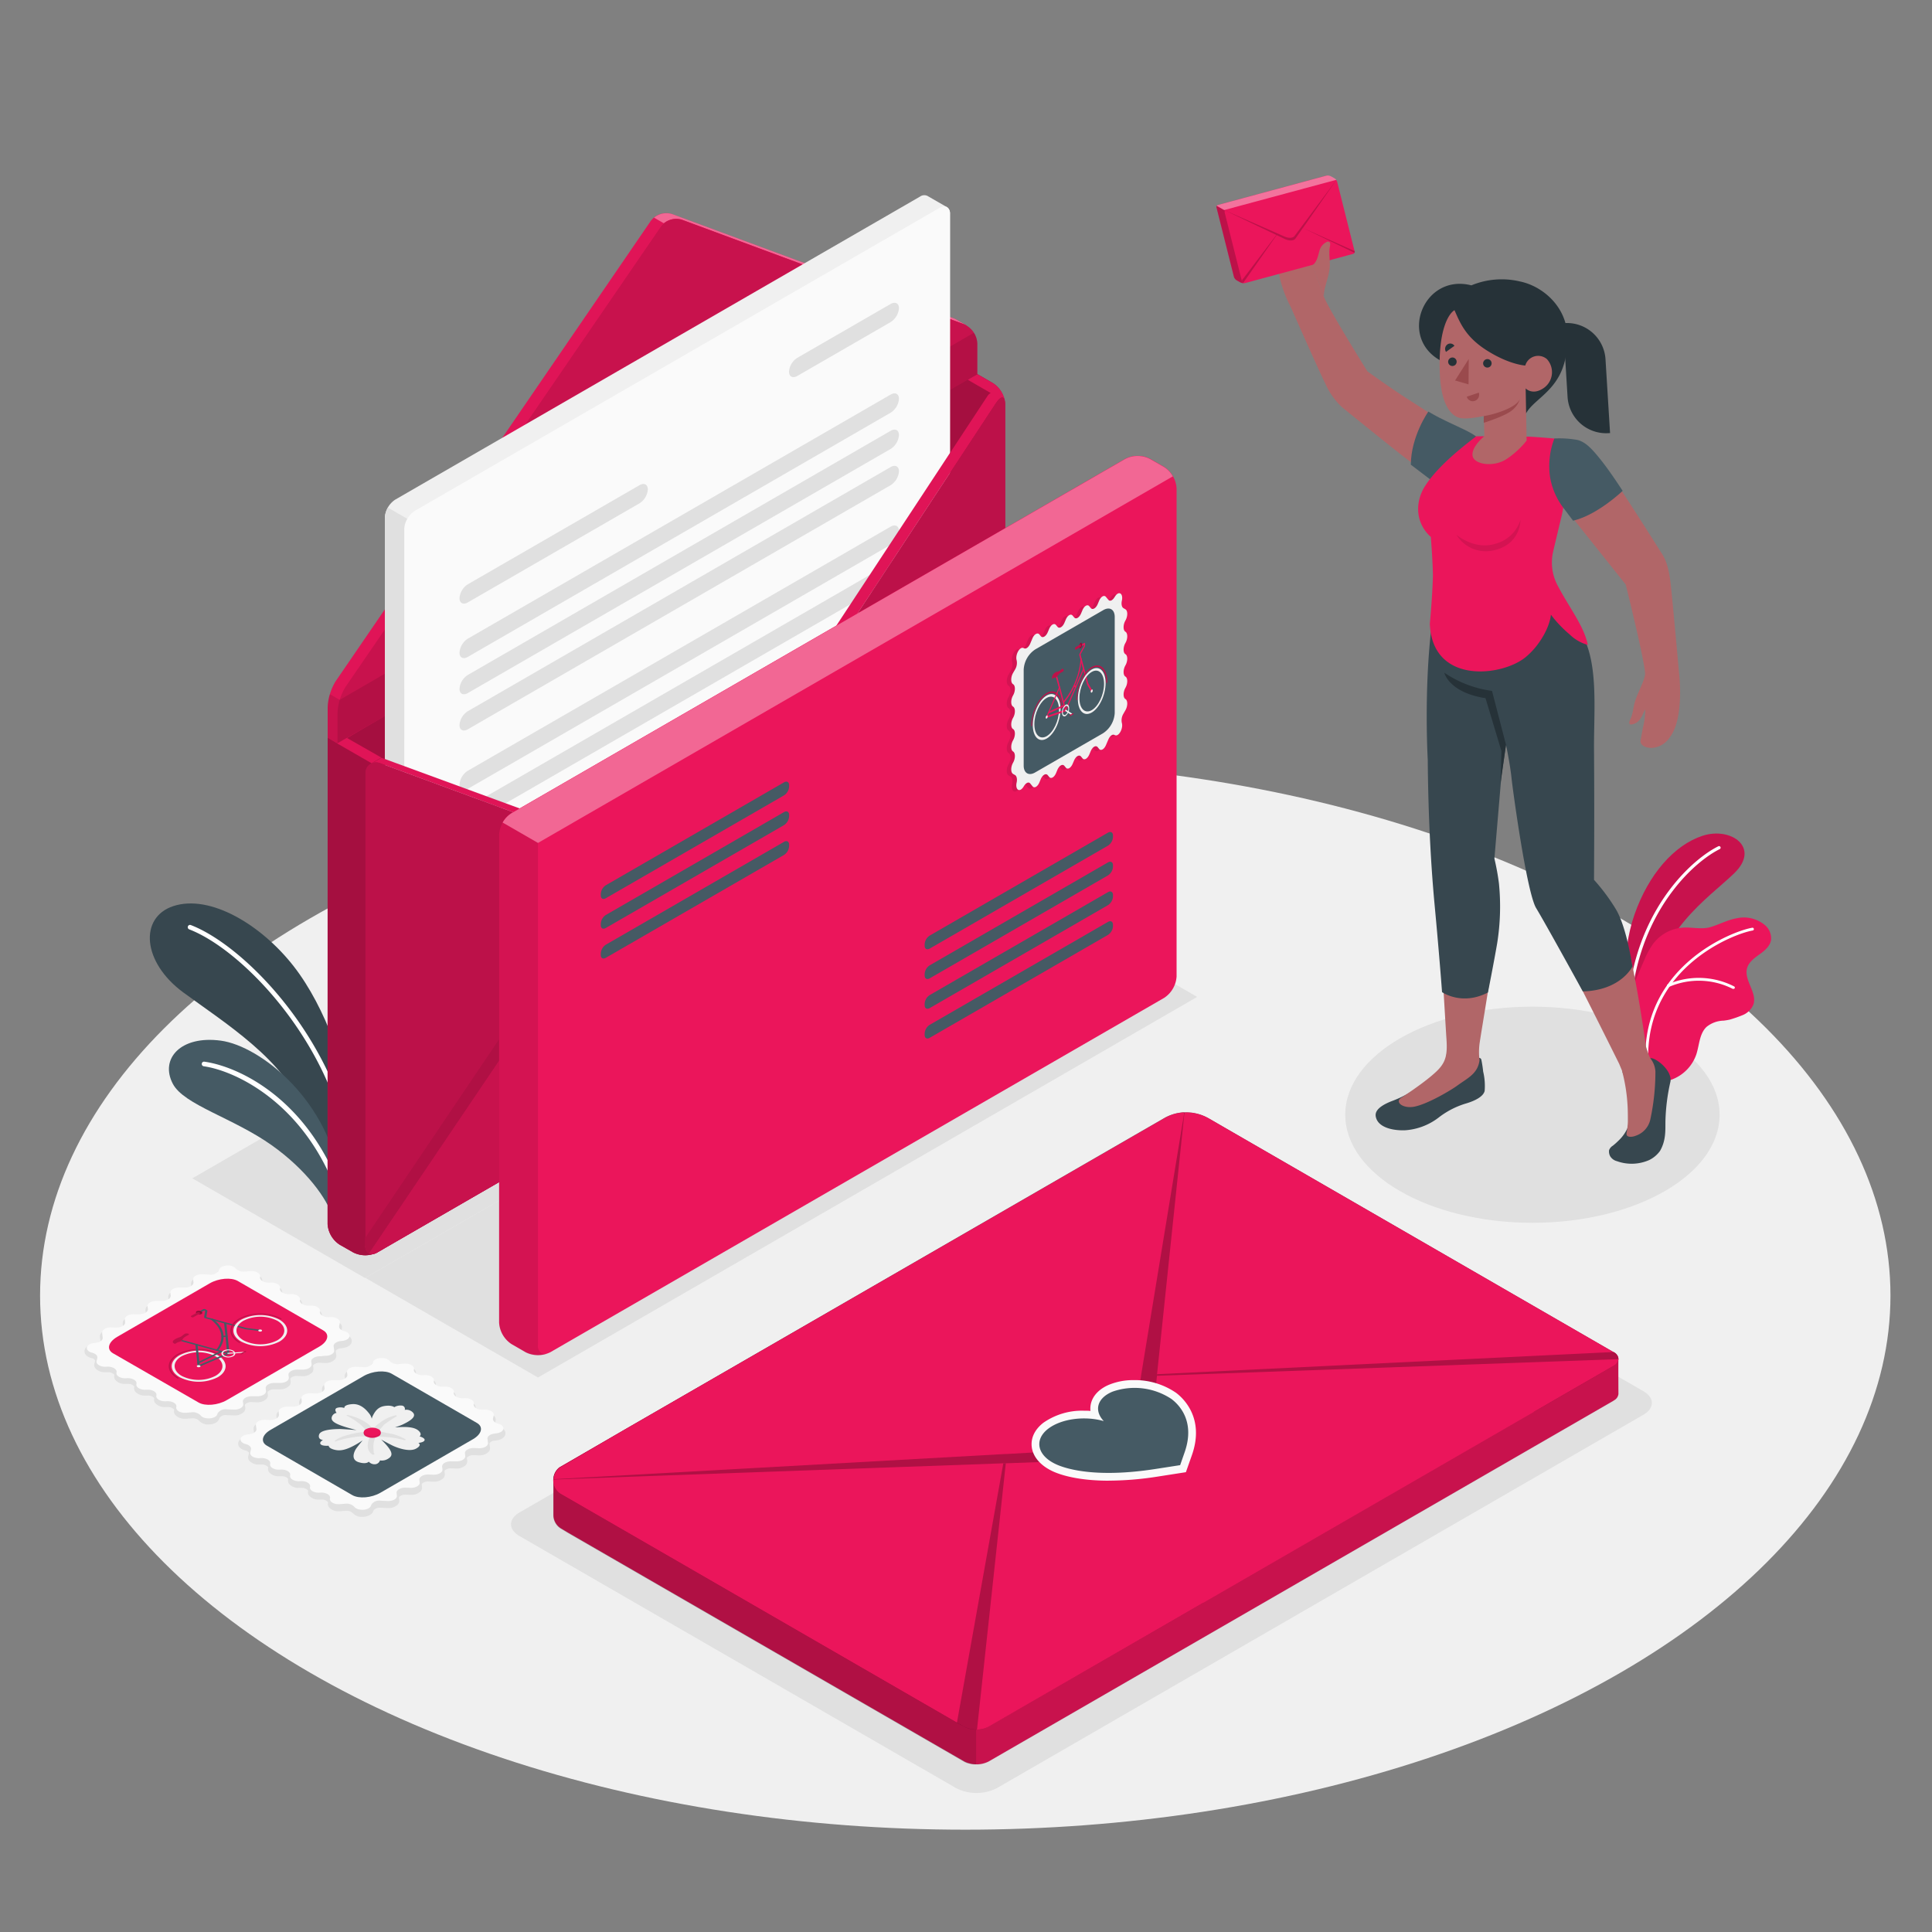 <svg xmlns="http://www.w3.org/2000/svg" viewBox="0 0 500 500"><rect x="0" y="0" width="500" height="500" fill="#808080" stroke="none"/><g id="freepik--Floor--inject-6"><ellipse id="freepik--floor--inject-6" cx="249.81" cy="335.28" rx="239.44" ry="138.24" style="fill:#f0f0f0"></ellipse></g><g id="freepik--Shadows--inject-6"><path id="freepik--Shadow--inject-6" d="M54,368.65a3.11,3.11,0,0,1-2.51-1,2.22,2.22,0,0,0-1.67-.58H49.5l-1.29.1a2.3,2.3,0,0,1-.37,0,3.23,3.23,0,0,1-2.5-1,1.38,1.38,0,0,1-.28-1.19.29.29,0,0,0-.07-.27,2.25,2.25,0,0,0-1.65-.57l-.29,0h-.37a3.23,3.23,0,0,1-2.5-1A1.38,1.38,0,0,1,39.9,362a.29.29,0,0,0-.07-.27,2.25,2.25,0,0,0-1.65-.56h-.66a3.21,3.21,0,0,1-2.5-1,1.38,1.38,0,0,1-.28-1.19.27.27,0,0,0-.07-.26,2.19,2.19,0,0,0-1.65-.57h-.66a3.21,3.21,0,0,1-2.5-1,1.34,1.34,0,0,1-.27-1.19.31.31,0,0,0-.08-.26,2.21,2.21,0,0,0-1.65-.57H27.2a3.21,3.21,0,0,1-2.5-1,1.34,1.34,0,0,1-.27-1.19l.18-.74c.05-.23-.29-.58-.95-.74-1.39-.35-1.83-1.17-1.79-1.81.05-.9.94-1.59,2.27-1.75l.54-.07a1.85,1.85,0,0,0,1.24-.55.33.33,0,0,0,.08-.23l-.14-1a1.41,1.41,0,0,1,.37-1.12,3.31,3.31,0,0,1,2.44-.91h.2l1.24.06a2.29,2.29,0,0,0,1.63-.55c.12-.14.11-.23.1-.26l-.08-.62a1.44,1.44,0,0,1,.37-1.13,3.3,3.3,0,0,1,2.44-.91h.2l1.24.05a2.25,2.25,0,0,0,1.62-.54.31.31,0,0,0,.11-.26l-.08-.63a1.37,1.37,0,0,1,.36-1.12,3.34,3.34,0,0,1,2.45-.91h.2l1.23.05a2.32,2.32,0,0,0,1.63-.54c.12-.14.11-.24.1-.27l-.08-.62a1.41,1.41,0,0,1,.37-1.12,3.27,3.27,0,0,1,2.44-.91h.2l1.24.05a2.23,2.23,0,0,0,1.62-.54c.13-.14.12-.23.11-.26l-.08-.63a1.39,1.39,0,0,1,.37-1.12,3.3,3.3,0,0,1,2.44-.91h.2l1.91.08a1.91,1.91,0,0,0,1.71-.69l.12-.31c.39-1,1.72-1.39,2.75-1.39a3.16,3.16,0,0,1,2.51,1,2.14,2.14,0,0,0,1.66.59h.28l1.29-.11h.37a3.18,3.18,0,0,1,2.5,1,1.38,1.38,0,0,1,.28,1.19.28.28,0,0,0,.08.26,2.17,2.17,0,0,0,1.65.57h.28l.37,0a3.18,3.18,0,0,1,2.5,1,1.38,1.38,0,0,1,.28,1.19.28.28,0,0,0,.08.26,2.17,2.17,0,0,0,1.65.57H75l.37,0a3.18,3.18,0,0,1,2.5,1,1.37,1.37,0,0,1,.28,1.19.28.28,0,0,0,.08.26,2.21,2.21,0,0,0,1.65.57h.28l.37,0a3.18,3.18,0,0,1,2.5,1,1.37,1.37,0,0,1,.28,1.19.29.29,0,0,0,.08.26,2.2,2.2,0,0,0,1.64.57h.29l.37,0a3.18,3.18,0,0,1,2.5,1,1.36,1.36,0,0,1,.28,1.18l-.18.75c-.06.23.29.57.94.74,1.39.35,1.83,1.16,1.79,1.81,0,.9-.94,1.58-2.26,1.75l-.54.07a1.86,1.86,0,0,0-1.24.54c-.1.13-.09.21-.08.24l.13,1a1.39,1.39,0,0,1-.37,1.12,3.3,3.3,0,0,1-2.44.91H84l-1.23-.05a2.26,2.26,0,0,0-1.63.54.32.32,0,0,0-.11.27l.08.62a1.37,1.37,0,0,1-.36,1.12,3.31,3.31,0,0,1-2.44.91h-.21l-1.23-.06a2.32,2.32,0,0,0-1.63.54c-.12.15-.11.24-.1.27l.08.62a1.44,1.44,0,0,1-.37,1.13,3.31,3.31,0,0,1-2.44.91h-.2l-1.24,0a2.25,2.25,0,0,0-1.62.54.31.31,0,0,0-.11.26l.08.63A1.37,1.37,0,0,1,69,362a3.3,3.3,0,0,1-2.44.91h-.2l-1.23-.06a2.32,2.32,0,0,0-1.63.54.37.37,0,0,0-.11.27l.09.62a1.44,1.44,0,0,1-.37,1.13,3.31,3.31,0,0,1-2.44.9h-.2l-1.91-.08a1.92,1.92,0,0,0-1.72.69l-.12.31C56.32,368.28,55,368.64,54,368.65Z" style="fill:#e0e0e0"></path><path id="freepik--shadow--inject-6" d="M93.78,392.56a3.11,3.11,0,0,1-2.51-1A2.22,2.22,0,0,0,89.6,391h-.27l-1.29.11h-.38a3.21,3.21,0,0,1-2.5-1,1.34,1.34,0,0,1-.27-1.19.31.31,0,0,0-.08-.26,2.19,2.19,0,0,0-1.65-.57H82.5a3.21,3.21,0,0,1-2.5-1,1.34,1.34,0,0,1-.27-1.19.31.31,0,0,0-.08-.26,2.19,2.19,0,0,0-1.65-.57h-.28l-.37,0a3.22,3.22,0,0,1-2.51-1,1.37,1.37,0,0,1-.27-1.19.31.31,0,0,0-.08-.26,2.19,2.19,0,0,0-1.65-.57h-.28l-.38,0a3.21,3.21,0,0,1-2.5-1,1.36,1.36,0,0,1-.27-1.19.28.28,0,0,0-.08-.26,2.23,2.23,0,0,0-1.65-.57H67.4l-.37,0a3.22,3.22,0,0,1-2.51-1,1.36,1.36,0,0,1-.27-1.19l.18-.74c.06-.23-.29-.57-1-.74-1.38-.35-1.83-1.16-1.79-1.81.06-.9,1-1.58,2.27-1.75l.54-.07a1.86,1.86,0,0,0,1.24-.54.36.36,0,0,0,.08-.24l-.13-1a1.37,1.37,0,0,1,.36-1.12,3.33,3.33,0,0,1,2.44-.91h.21l1.23.05a2.27,2.27,0,0,0,1.63-.54c.12-.14.11-.24.1-.27l-.08-.62a1.41,1.41,0,0,1,.37-1.12,3.31,3.31,0,0,1,2.44-.91h.2l1.24.05a2.25,2.25,0,0,0,1.62-.54.31.31,0,0,0,.11-.26l-.08-.63a1.39,1.39,0,0,1,.37-1.12,3.3,3.3,0,0,1,2.44-.91h.2l1.23.05a2.27,2.27,0,0,0,1.63-.54.35.35,0,0,0,.11-.26l-.09-.63a1.41,1.41,0,0,1,.37-1.12,3.31,3.31,0,0,1,2.44-.91h.2l1.24.05a2.32,2.32,0,0,0,1.63-.53c.12-.15.11-.24.1-.27l-.08-.62a1.44,1.44,0,0,1,.37-1.13,3.31,3.31,0,0,1,2.44-.9h.2l1.9.08a1.92,1.92,0,0,0,1.72-.69l.12-.31c.39-1,1.72-1.39,2.75-1.39a3.13,3.13,0,0,1,2.51,1,2.2,2.2,0,0,0,1.66.58h.28l1.29-.11h.37a3.25,3.25,0,0,1,2.51,1,1.37,1.37,0,0,1,.27,1.19.31.31,0,0,0,.08.27,2.23,2.23,0,0,0,1.65.57l.28,0h.38a3.17,3.17,0,0,1,2.49,1,1.35,1.35,0,0,1,.28,1.19.31.31,0,0,0,.08.27,2.21,2.21,0,0,0,1.65.56h.65a3.18,3.18,0,0,1,2.5,1,1.38,1.38,0,0,1,.28,1.19.28.28,0,0,0,.08.26,2.17,2.17,0,0,0,1.65.57h.65a3.18,3.18,0,0,1,2.5,1,1.38,1.38,0,0,1,.28,1.19.28.28,0,0,0,.08.26,2.17,2.17,0,0,0,1.65.57h.28l.37,0a3.18,3.18,0,0,1,2.5,1,1.38,1.38,0,0,1,.28,1.19l-.18.74c-.06.23.29.57.95.74,1.38.35,1.83,1.17,1.79,1.81-.06.9-1,1.59-2.27,1.75l-.54.07a1.9,1.9,0,0,0-1.24.54c-.1.13-.09.21-.08.24l.13,1a1.4,1.4,0,0,1-.36,1.12,3.34,3.34,0,0,1-2.45.91h-.2l-1.23-.06a2.27,2.27,0,0,0-1.63.54.37.37,0,0,0-.11.27l.09.62a1.44,1.44,0,0,1-.37,1.13,3.31,3.31,0,0,1-2.44.9H118l-1.24-.05a2.27,2.27,0,0,0-1.63.54c-.12.14-.11.23-.1.26l.08.63a1.41,1.41,0,0,1-.37,1.12,3.3,3.3,0,0,1-2.44.91h-.2l-1.24-.05a2.25,2.25,0,0,0-1.62.54.32.32,0,0,0-.11.27l.08.62a1.37,1.37,0,0,1-.36,1.12,3.33,3.33,0,0,1-2.44.91h-.21l-1.23-.05a2.27,2.27,0,0,0-1.63.54c-.12.14-.11.23-.1.26l.08.63a1.42,1.42,0,0,1-.37,1.12,3.31,3.31,0,0,1-2.44.91h-.2l-1.91-.08a1.94,1.94,0,0,0-1.72.69l-.11.31C96.14,392.19,94.8,392.56,93.78,392.56Z" style="fill:#e0e0e0"></path><ellipse id="freepik--shadow--inject-6" cx="396.59" cy="288.49" rx="48.44" ry="27.97" style="fill:#e0e0e0"></ellipse><polygon id="freepik--shadow--inject-6" points="139.23 356.5 94.55 330.7 265.15 232.2 309.83 258 139.23 356.5" style="fill:#e0e0e0"></polygon><polygon id="freepik--shadow--inject-6" points="94.46 330.75 49.77 304.95 220.38 206.46 265.06 232.25 94.46 330.75" style="fill:#e0e0e0"></polygon><path id="freepik--shadow--inject-6" d="M247.43,462.76l-113-65.24c-2.9-1.68-2.9-4.41,0-6.09l167.36-96.62a11.63,11.63,0,0,1,10.53,0l113,65.24c2.91,1.68,2.91,4.41,0,6.08L258,462.76A11.65,11.65,0,0,1,247.43,462.76Z" style="fill:#e0e0e0"></path></g><g id="freepik--Plants--inject-6"><g id="freepik--plants--inject-6"><path d="M420.78,259.28s-1.46-12,2.21-22.54,10.34-18.08,17.68-20.45,15,3.08,8.14,9.71-20,14.83-22.3,34.07Z" style="fill:#EB155B"></path><g style="opacity:0.15"><path d="M420.78,259.28s-1.46-12,2.21-22.54,10.34-18.08,17.68-20.45,15,3.08,8.14,9.71-20,14.83-22.3,34.07Z"></path></g><path d="M422.25,255.72h-.09a.4.4,0,0,1-.34-.47c3.27-21.32,16.37-33,22.84-36.21a.41.41,0,1,1,.36.73c-6.33,3.14-19.17,14.62-22.39,35.61A.41.41,0,0,1,422.25,255.72Z" style="fill:#fff"></path><path d="M458.34,243.31c-.28,1.59-1.66,2.73-3,3.69s-2.74,2-3.19,3.53c-.9,3.14,2.67,6.35,1.63,9.44a5.08,5.08,0,0,1-2.88,2.78,32.22,32.22,0,0,1-3.22,1.12,14.84,14.84,0,0,1-1.6.27,7.28,7.28,0,0,0-4.42,1.61c-1.87,1.77-1.86,4.69-2.66,7.14a10.63,10.63,0,0,1-6.19,6.44c-2.4.95-6.24,1.31-7.15.38-.7-.71.13-3.58-.08-4.55a40.24,40.24,0,0,1-.9-7.58,13.81,13.81,0,0,0-.36-3.45c-.32-1.26-.63-2.52-.94-3.79s-.92-2.36-.77-3.86a14.69,14.69,0,0,1,1.24-4.13c.56-1.3,1.12-2.6,1.69-3.89a20.3,20.3,0,0,1,2.42-4.38,10.62,10.62,0,0,1,7.45-4c2.4-.19,5,.54,7.31-.16s4.39-1.86,6.79-2.28a8.47,8.47,0,0,1,7.2,1.74A4.48,4.48,0,0,1,458.34,243.31Z" style="fill:#EB155B"></path><path d="M426.18,273.07h0a.37.37,0,0,1-.36-.37c.38-22.92,22.26-31.67,27.65-32.6a.35.35,0,0,1,.42.29.36.36,0,0,1-.29.42c-5.28.92-26.68,9.48-27.05,31.9A.36.36,0,0,1,426.18,273.07Z" style="fill:#fff"></path><path d="M448.63,255.91a.33.33,0,0,1-.21,0,19.39,19.39,0,0,0-16.49-.5.38.38,0,0,1-.48-.2.37.37,0,0,1,.2-.48,20.11,20.11,0,0,1,17.15.56.36.36,0,0,1,.12.5A.34.34,0,0,1,448.63,255.91Z" style="fill:#fff"></path></g><g id="freepik--plants--inject-6"><path d="M90,286c.1-8.18-5.62-25.21-14-35.94S54.37,231.37,44.85,234.5C36,237.42,36.79,249,47.42,256.83s26.62,17.65,31.18,31l9.69,16.41Z" style="fill:#37474f"></path><path d="M90.45,297.18a.59.59,0,0,1-.53-.49c-5.15-28-27.48-51-40.95-56.17a.6.6,0,0,1-.34-.77.58.58,0,0,1,.77-.34c13.73,5.28,36.47,28.64,41.69,57.07a.59.59,0,0,1-.48.69Z" style="fill:#fff"></path><path d="M86.07,315c-1.26-4.61-6.79-12.27-15.8-18.65-10-7.06-22.66-10.41-25.53-15.84-3.45-6.53,2.09-12.59,12.41-11.19s28.3,15.72,30.95,37Z" style="fill:#455a64"></path><path d="M88.12,310.21a.6.6,0,0,1-.51-.4c-8.28-24-26.44-32.66-34.88-33.86a.6.6,0,0,1-.51-.68.59.59,0,0,1,.67-.51c9.34,1.33,27.4,10.12,35.85,34.66a.6.6,0,0,1-.37.76A.52.52,0,0,1,88.12,310.21Z" style="fill:#fff"></path></g></g><g id="freepik--Envelopes--inject-6"><g id="freepik--open-envelope--inject-6"><path d="M84.8,191,250.4,95.34,257,99.17a6.92,6.92,0,0,1,3.11,5.4V226.73a6.92,6.92,0,0,1-3.11,5.39l-159.37,92a6.91,6.91,0,0,1-6.23,0l-3.51-2a6.9,6.9,0,0,1-3.12-5.4Z" style="fill:#EB155B"></path><path d="M84.8,191,250.4,95.34,257,99.17a6.92,6.92,0,0,1,3.11,5.4V226.73a6.92,6.92,0,0,1-3.11,5.39l-159.37,92a6.91,6.91,0,0,1-6.23,0l-3.51-2a6.9,6.9,0,0,1-3.12-5.4Z" style="opacity:0.3"></path><path d="M249.49,84.61l.68-.37-2.58-1.5h0a3.81,3.81,0,0,0-.68-.32L174,55.41a5,5,0,0,0-5.6,1.78L86.9,176.25a14.13,14.13,0,0,0-2.1,6.8V191l2.53,1.47L250.4,95.34v-7.9A5.3,5.3,0,0,0,249.49,84.61Z" style="fill:#EB155B"></path><path d="M171.81,57.77a4.22,4.22,0,0,0-.85.89L89.43,177.71a13,13,0,0,0-1.52,3.41l-2.53-1.47a16.67,16.67,0,0,1,.66-1.8s0,0,0,0l.35-.72a.6.6,0,0,0,.06-.11,6.86,6.86,0,0,1,.44-.72l81.52-119a3.31,3.31,0,0,1,.41-.5l.43-.4Z" style="opacity:0.05"></path><path d="M250.14,84.23a4.1,4.1,0,0,0-.7-.34l-72.89-27a5,5,0,0,0-4.74.9l-2.54-1.47a5.08,5.08,0,0,1,4.76-.89l72.88,27a3.93,3.93,0,0,1,.68.34Z" style="fill:#fff;opacity:0.35"></path><path d="M86.47,177c.14-.26.29-.5.43-.72C86.76,176.47,86.61,176.71,86.47,177Z" style="fill:#EB155B"></path><path d="M168.84,56.7a5.66,5.66,0,0,1,.44-.4A5.66,5.66,0,0,0,168.84,56.7Z" style="fill:#EB155B"></path><path d="M85.38,179.65a14.79,14.79,0,0,1,.66-1.8A14.79,14.79,0,0,0,85.38,179.65Z" style="fill:#EB155B"></path><path d="M86.06,177.8c.11-.25.23-.49.35-.72C86.29,177.31,86.17,177.55,86.06,177.8Z" style="fill:#EB155B"></path><path d="M86,177.85s0,0,0,0S86.05,177.83,86,177.85Z" style="opacity:0.2"></path><polygon points="85.38 179.66 85.38 179.66 85.38 179.66 85.38 179.66" style="opacity:0.2"></polygon><polygon points="169.28 56.3 169.28 56.3 169.28 56.3 169.28 56.3" style="opacity:0.2"></polygon><path d="M86.41,177.08l.06-.11Z" style="opacity:0.2"></path><path d="M168.43,57.19a3.23,3.23,0,0,1,.41-.49A3.23,3.23,0,0,0,168.43,57.19Z" style="opacity:0.2"></path><path d="M171,58.66,89.43,177.72a14.09,14.09,0,0,0-2.1,6.79v7.91L252.93,96.8V88.9a5.73,5.73,0,0,0-3.49-5l-72.88-27A5,5,0,0,0,171,58.66Z" style="fill:#EB155B"></path><path d="M171,58.66,89.43,177.72a14.09,14.09,0,0,0-2.1,6.79v7.91L252.93,96.8V88.9a5.73,5.73,0,0,0-3.49-5l-72.88-27A5,5,0,0,0,171,58.66Z" style="opacity:0.15"></path><path d="M252.93,88.9a5.28,5.28,0,0,0-.89-2.78l-164.13,95v0a12.51,12.51,0,0,0-.57,3.37v7.91L252.93,96.8Z" style="opacity:0.1"></path><path d="M245.86,55.35a1.91,1.91,0,0,0-.78-1.74L240,50.69a1.89,1.89,0,0,0-1.9.19L102.29,129.3A6,6,0,0,0,99.6,134V296.63a1.88,1.88,0,0,0,.79,1.74l5,2.91a1.89,1.89,0,0,0,1.9-.19l135.83-78.42a5.94,5.94,0,0,0,2.69-4.65Z" style="fill:#f0f0f0"></path><path d="M107.34,301.09l135.83-78.42a5.94,5.94,0,0,0,2.69-4.65V55.35c0-1.72-1.21-2.41-2.69-1.56L107.34,132.21a6,6,0,0,0-2.69,4.66V299.54C104.65,301.26,105.85,302,107.34,301.09Z" style="fill:#fafafa"></path><path d="M104.64,299.54a2,2,0,0,0,.64,1.64c-.91-.51-4.44-2.56-4.88-2.81a1.86,1.86,0,0,1-.8-1.73V134a5.35,5.35,0,0,1,.8-2.64l5,2.9a5.45,5.45,0,0,0-.8,2.66Z" style="fill:#e0e0e0"></path><path d="M230.49,78.67,206.35,92.6a4.65,4.65,0,0,0-2.16,3.59c0,1.3,1,1.79,2.17,1.1l24.13-13.93a4.65,4.65,0,0,0,2.16-3.6C232.65,78.47,231.68,78,230.49,78.67Z" style="fill:#e0e0e0"></path><path d="M121.08,151.21l44.42-25.64c1.19-.69,2.16-.2,2.16,1.1a4.65,4.65,0,0,1-2.16,3.59L121.08,155.9c-1.19.69-2.16.2-2.16-1.09A4.63,4.63,0,0,1,121.08,151.21Z" style="fill:#e0e0e0"></path><path d="M121.08,165.28l109.41-63.16c1.19-.69,2.16-.2,2.16,1.09a4.65,4.65,0,0,1-2.16,3.6L121.08,170c-1.19.7-2.16.2-2.16-1.09A4.67,4.67,0,0,1,121.08,165.28Z" style="fill:#e0e0e0"></path><path d="M121.08,174.67,230.49,111.5c1.19-.69,2.16-.2,2.16,1.09a4.65,4.65,0,0,1-2.16,3.6L121.08,179.36c-1.19.69-2.16.2-2.16-1.1A4.65,4.65,0,0,1,121.08,174.67Z" style="fill:#e0e0e0"></path><path d="M121.08,184.05l109.41-63.17c1.19-.69,2.16-.2,2.16,1.1a4.65,4.65,0,0,1-2.16,3.59L121.08,188.74c-1.19.69-2.16.2-2.16-1.1A4.65,4.65,0,0,1,121.08,184.05Z" style="fill:#e0e0e0"></path><path d="M121.08,199.46,230.49,136.3c1.19-.69,2.16-.2,2.16,1.09a4.65,4.65,0,0,1-2.16,3.6L121.08,204.15c-1.19.69-2.16.2-2.16-1.09A4.65,4.65,0,0,1,121.08,199.46Z" style="fill:#e0e0e0"></path><path d="M121.08,208.84l109.41-63.16c1.19-.69,2.16-.2,2.16,1.09a4.65,4.65,0,0,1-2.16,3.6L121.08,213.53c-1.19.69-2.16.2-2.16-1.09A4.65,4.65,0,0,1,121.08,208.84Z" style="fill:#e0e0e0"></path><path d="M121.08,218.23l109.41-63.17c1.19-.69,2.16-.2,2.16,1.09a4.65,4.65,0,0,1-2.16,3.6L121.08,222.92c-1.19.69-2.16.2-2.16-1.1A4.63,4.63,0,0,1,121.08,218.23Z" style="fill:#e0e0e0"></path><path d="M255.94,228.35a1.38,1.38,0,0,1-.17.25l-69-21.88a11.88,11.88,0,0,0-14.91,4.59L98.07,321l-2.73,1.58h0a2.24,2.24,0,0,1-2.11.24l75.87-113a11.92,11.92,0,0,1,14.93-4.6Z" style="fill:#EB155B"></path><path d="M165.05,222.07l.18-.14L98.07,321l-2.73,1.57,0,0a2.29,2.29,0,0,1-2.11.23l69.2-102.31Z" style="fill:#fff;opacity:0.4"></path><path d="M256,228.36a1.71,1.71,0,0,1-.18.25l-69-21.89a11.89,11.89,0,0,0-14.92,4.59l-2.73-1.59a11.92,11.92,0,0,1,14.9-4.57Z" style="fill:#fff;opacity:0.4"></path><path d="M260.09,103.79h0c-.15-.9-.62-1.15-1.23-.72a3.81,3.81,0,0,0-.79.81l-.35.49L189.6,207.9l-10.17,14.17a5.82,5.82,0,0,1-5.6,2.1l-8.77-2.09-67-24.67a3.55,3.55,0,0,0-1.37,0,2.91,2.91,0,0,0-.5.16l2.52-1.46,64.24,23.55,8.46,3a5.78,5.78,0,0,0,5.6-2.1l10.17-14.16,68.43-104a2.83,2.83,0,0,1,.77-.71l-5.92-3.41,2.48-1.43,4.1,2.36A7.09,7.09,0,0,1,260.09,103.79Z" style="fill:#EB155B"></path><path d="M189.6,207.9l-10.17,14.16a5.78,5.78,0,0,1-5.6,2.1l-8.78-2.09.18-.14.42-.68,5.75,1.37a5.77,5.77,0,0,0,5.6-2.1l10.07-14Z" style="fill:#fff;opacity:0.4"></path><path d="M257,99.16l-4.1-2.36-2.48,1.43,5.92,3.41v0h0a2.89,2.89,0,0,0-.77.71l-68.44,104-.09.13v0l2.53,1.38,68.1-103.54.35-.48a3.28,3.28,0,0,1,.79-.82c.61-.42,1.08-.17,1.23.72h0A7.1,7.1,0,0,0,257,99.16Z" style="opacity:0.05"></path><path d="M99.41,199.39,84.8,191V316.71a6.9,6.9,0,0,0,3.12,5.4l3.51,2a6.91,6.91,0,0,0,6.23,0l1.75-1Z" style="fill:#EB155B"></path><path d="M99.41,199.39,84.8,191V316.71a6.9,6.9,0,0,0,3.12,5.4l3.51,2a6.91,6.91,0,0,0,6.23,0l1.75-1Z" style="opacity:0.3"></path><path d="M260.15,104.57V226.72a6.33,6.33,0,0,1-1,3.16,6.87,6.87,0,0,1-1.83,2.05l-.12.06a1.43,1.43,0,0,1-.2.14l-159.36,92h0a2.24,2.24,0,0,1-2.12.25,1.88,1.88,0,0,1-.93-1.49,3.36,3.36,0,0,1,0-.56V200.17a2.71,2.71,0,0,1,3.5-2.76l67,24.67,8.77,2.09a5.82,5.82,0,0,0,5.6-2.1L189.6,207.9l68.1-103.53.35-.49C259.2,102.28,260.15,102.58,260.15,104.57Z" style="fill:#EB155B"></path><path d="M260.15,104.57V226.72a6.33,6.33,0,0,1-1,3.16,6.87,6.87,0,0,1-1.83,2.05l-.12.06a1.43,1.43,0,0,1-.2.14l-159.36,92h0a2.24,2.24,0,0,1-2.12.25,1.88,1.88,0,0,1-.93-1.49,3.36,3.36,0,0,1,0-.56V200.17a2.71,2.71,0,0,1,3.5-2.76l63.58,23.41,3,1.11.41.15,8.77,2.09a5.82,5.82,0,0,0,5.6-2.1L189.6,207.9l68.1-103.53.35-.49C259.2,102.28,260.15,102.58,260.15,104.57Z" style="opacity:0.2"></path><path d="M164.65,221.93,95.51,324.38a2.17,2.17,0,0,1-1-2.05v-2l68-100.84S164.65,221.93,164.65,221.93Z" style="fill:#EB155B"></path><path d="M171.85,211.31,95.51,324.38a2.17,2.17,0,0,1-1-2.05v-2l74.53-110.54Z" style="opacity:0.25"></path><path d="M257,232.13l.2-.14.12-.07a6.58,6.58,0,0,0,1.83-2,6.3,6.3,0,0,0,1-3.1L189.61,207.9l47.23,35.88Z" style="fill:#EB155B"></path><path d="M257,232.13l.2-.14.12-.07a6.58,6.58,0,0,0,1.83-2,6.3,6.3,0,0,0,1-3.1L189.61,207.9l47.23,35.88Z" style="opacity:0.25"></path><path d="M259.18,229.88a6.58,6.58,0,0,1-1.83,2l-.12.07L97.66,324.13h0a2.2,2.2,0,0,1-2.12.24l76.31-113.1a12,12,0,0,1,15-4.61Z" style="fill:#EB155B"></path><path d="M259.18,229.88a6.58,6.58,0,0,1-1.83,2l-.12.07L97.66,324.13h0a2.2,2.2,0,0,1-2.12.24l76.31-113.1a12,12,0,0,1,15-4.61Z" style="opacity:0.15"></path><path d="M85.38,179.65l2.53,1.47a12.37,12.37,0,0,0-.58,3.4v7.89L84.8,191V183A12.36,12.36,0,0,1,85.38,179.65Z" style="opacity:0.15"></path><polygon points="98.7 196.06 96.17 197.52 93.62 196.05 87.32 192.42 89.77 190.97 98.7 196.06" style="fill:#EB155B"></polygon><path d="M98.81,196.11l-9-5.14-2.45,1.45,6.3,3.63,2.56,1.47h0a2.06,2.06,0,0,1,.48-.15,3.21,3.21,0,0,1,1.37,0l5.09,1.87,58.49,21.54.91-1.36Z" style="opacity:0.05"></path></g><g id="freepik--back-envelope--inject-6"><g id="freepik--Envelope--inject-6"><g id="freepik--Letter--inject-6"><path d="M129.17,216a7.09,7.09,0,0,1,3.22-5.57l158.82-91.69a7.1,7.1,0,0,1,6.44,0l3.63,2.09a7.14,7.14,0,0,1,3.22,5.58V252.68a7.14,7.14,0,0,1-3.22,5.57L142.45,349.94a7.14,7.14,0,0,1-6.43,0l-3.63-2.09a7.16,7.16,0,0,1-3.22-5.58Z" style="fill:#EB155B"></path><path d="M130.09,212.88l9.14,5.27,164.3-94.87a6.57,6.57,0,0,0-2.27-2.4l-3.64-2.09a7,7,0,0,0-6.42,0L132.37,210.47A6.63,6.63,0,0,0,130.09,212.88Z" style="fill:#EB155B"></path><path d="M130.09,212.88l9.14,5.27,164.3-94.87a6.57,6.57,0,0,0-2.27-2.4l-3.64-2.09a7,7,0,0,0-6.42,0L132.37,210.47A6.63,6.63,0,0,0,130.09,212.88Z" style="fill:#fff;opacity:0.35"></path><path d="M129.15,216.05V342.28a7.1,7.1,0,0,0,3.22,5.58L136,350a5.46,5.46,0,0,0,.88.4,7.62,7.62,0,0,0,1.33.3,7.73,7.73,0,0,0,2.54-.09,5.8,5.8,0,0,0,.63-.16l.39-.13a2,2,0,0,1-1.55-.06,2.23,2.23,0,0,1-1-2.12v-130l-9.14-5.27A6.59,6.59,0,0,0,129.15,216.05Z" style="opacity:0.1"></path></g></g><path d="M156.77,229.11l46.15-26.65c.72-.41,1.3-.08,1.3.75v.37a2.87,2.87,0,0,1-1.3,2.25l-46.15,26.64c-.71.41-1.29.08-1.29-.75v-.36A2.87,2.87,0,0,1,156.77,229.11Z" style="fill:#455a64"></path><path d="M156.77,236.81l46.15-26.65c.72-.41,1.3-.08,1.3.75v.37a2.89,2.89,0,0,1-1.3,2.25l-46.15,26.64c-.71.41-1.29.08-1.29-.75v-.36A2.87,2.87,0,0,1,156.77,236.81Z" style="fill:#455a64"></path><path d="M156.77,244.5l46.15-26.64c.72-.41,1.3-.08,1.3.75V219a2.89,2.89,0,0,1-1.3,2.25l-46.15,26.64c-.71.41-1.29.08-1.29-.75v-.37A2.9,2.9,0,0,1,156.77,244.5Z" style="fill:#455a64"></path><path d="M240.6,242.13l46.14-26.64c.72-.41,1.3-.08,1.3.75v.36a2.87,2.87,0,0,1-1.29,2.25L240.6,245.5c-.72.41-1.3.08-1.3-.75v-.37A2.89,2.89,0,0,1,240.6,242.13Z" style="fill:#455a64"></path><path d="M240.6,249.83l46.14-26.64c.72-.41,1.3-.08,1.3.75v.36a2.87,2.87,0,0,1-1.29,2.25L240.6,253.2c-.72.41-1.3.07-1.3-.75v-.37A2.87,2.87,0,0,1,240.6,249.83Z" style="fill:#455a64"></path><path d="M240.6,257.53l46.14-26.64c.72-.42,1.3-.08,1.3.75V232a2.87,2.87,0,0,1-1.29,2.25L240.6,260.9c-.72.41-1.3.07-1.3-.75v-.37A2.87,2.87,0,0,1,240.6,257.53Z" style="fill:#455a64"></path><path d="M240.6,265.23l46.14-26.64c.72-.42,1.3-.08,1.3.75v.36a2.87,2.87,0,0,1-1.29,2.25L240.6,268.59c-.72.42-1.3.08-1.3-.75v-.36A2.87,2.87,0,0,1,240.6,265.23Z" style="fill:#455a64"></path><path d="M267.84,164.54l.37.45c.47.57,1.32.08,1.79-1l.36-.86c.47-1.12,1.32-1.61,1.79-1l.37.45c.47.57,1.32.08,1.79-1l.36-.87c.47-1.12,1.32-1.61,1.79-1l.37.44c.47.57,1.31.08,1.79-1l.36-.87c.47-1.11,1.32-1.6,1.79-1l.37.44c.47.57,1.31.08,1.78-1l.37-.87c.47-1.11,1.32-1.6,1.79-1l.59.72c.38.46,1,.23,1.53-.54l.24-.38c1-1.5,2.15-.69,1.74,1.19h0c-.2.87,0,1.65.39,1.89l.53.31c.63.37.63,1.82,0,2.91h0c-.62,1.08-.62,2.54,0,2.9h0c.63.36.63,1.81,0,2.9h0c-.62,1.09-.62,2.54,0,2.9h0c.63.37.63,1.82,0,2.91h0c-.62,1.09-.62,2.54,0,2.9h0c.63.36.63,1.81,0,2.9h0c-.62,1.09-.62,2.54,0,2.91h0c.63.36.63,1.81,0,2.9l-.53.93a3.2,3.2,0,0,0-.39,2.34h0c.41,1.4-.78,3.59-1.74,3.19l-.24-.1c-.49-.2-1.15.32-1.53,1.23l-.59,1.4c-.47,1.12-1.32,1.61-1.79,1l-.37-.45c-.47-.57-1.31-.08-1.78,1l-.37.86c-.47,1.12-1.32,1.61-1.79,1l-.36-.45c-.48-.57-1.32-.08-1.79,1l-.37.87c-.47,1.12-1.32,1.61-1.79,1l-.36-.44c-.47-.57-1.32-.08-1.79,1l-.37.87c-.47,1.11-1.32,1.6-1.79,1L270,201c-.47-.57-1.32-.09-1.79,1l-.37.87c-.47,1.11-1.32,1.6-1.79,1l-.59-.72c-.38-.47-1-.24-1.53.54l-.24.38c-1,1.5-2.15.69-1.74-1.19v0c.19-.87,0-1.64-.39-1.88l-.54-.31c-.63-.37-.63-1.82,0-2.91h0c.63-1.09.63-2.54,0-2.9h0c-.63-.36-.63-1.81,0-2.9h0c.63-1.09.63-2.54,0-2.91h0c-.63-.36-.63-1.81,0-2.9h0c.63-1.09.63-2.54,0-2.9h0c-.63-.36-.63-1.82,0-2.9h0c.63-1.09.63-2.54,0-2.91h0c-.63-.36-.63-1.81,0-2.9l.54-.93a3.3,3.3,0,0,0,.39-2.34h0c-.41-1.4.78-3.59,1.74-3.19l.24.1c.49.2,1.15-.32,1.53-1.23l.59-1.41C266.52,164.46,267.37,164,267.84,164.54Z" style="opacity:0.1"></path><path d="M269,164.2l.36.44c.47.57,1.32.08,1.79-1l.37-.87c.47-1.12,1.32-1.6,1.79-1l.36.44c.47.57,1.32.08,1.79-1l.37-.87c.47-1.11,1.31-1.6,1.78-1l.37.44c.47.58,1.32.09,1.79-1l.37-.87c.47-1.11,1.31-1.6,1.78-1l.37.45c.47.57,1.32.08,1.79-1l.36-.86c.47-1.12,1.32-1.61,1.79-1l.6.72c.38.47,1,.24,1.53-.54l.24-.37c1-1.51,2.15-.7,1.73,1.18v0c-.19.87,0,1.64.39,1.88l.54.32c.63.36.63,1.81,0,2.9h0c-.63,1.09-.63,2.54,0,2.9h0c.63.37.63,1.82,0,2.91h0c-.63,1.08-.63,2.53,0,2.9h0c.63.36.63,1.81,0,2.9h0c-.63,1.09-.63,2.54,0,2.9h0c.63.37.63,1.82,0,2.91h0c-.63,1.09-.63,2.54,0,2.9h0c.63.36.63,1.81,0,2.9l-.54.94a3.27,3.27,0,0,0-.39,2.33h0c.42,1.4-.77,3.59-1.73,3.2l-.24-.1c-.5-.21-1.15.32-1.53,1.23l-.6,1.4c-.47,1.11-1.32,1.6-1.79,1l-.36-.44c-.47-.58-1.32-.09-1.79,1l-.37.87c-.47,1.11-1.31,1.6-1.78,1l-.37-.45c-.47-.57-1.32-.08-1.79,1l-.37.86c-.47,1.12-1.31,1.61-1.78,1l-.37-.45c-.47-.57-1.32-.08-1.79,1l-.36.86c-.47,1.12-1.32,1.61-1.79,1l-.37-.45c-.47-.57-1.32-.08-1.79,1l-.36.87c-.47,1.12-1.32,1.61-1.79,1l-.59-.72c-.39-.46-1-.23-1.54.54l-.24.38c-1,1.51-2.15.69-1.73-1.19h0c.19-.87,0-1.64-.39-1.89l-.54-.31c-.63-.36-.63-1.81,0-2.9h0c.63-1.09.63-2.54,0-2.91h0c-.63-.36-.63-1.81,0-2.9h0c.63-1.09.63-2.54,0-2.9h0c-.63-.37-.63-1.82,0-2.9h0c.63-1.09.63-2.54,0-2.91h0c-.63-.36-.63-1.81,0-2.9h0c.63-1.09.63-2.54,0-2.9h0c-.63-.37-.63-1.82,0-2.91l.54-.93a3.29,3.29,0,0,0,.39-2.34h0c-.42-1.4.77-3.58,1.73-3.19l.24.1c.5.2,1.15-.32,1.54-1.23l.59-1.4C267.67,164.11,268.52,163.62,269,164.2Z" style="fill:#f0f0f0"></path><path d="M267.93,168.06l17.56-10.14c1.68-1,3-.19,3,1.75V184.5a6.7,6.7,0,0,1-3,5.25l-17.56,10.14c-1.68,1-3,.18-3-1.75V173.31A6.68,6.68,0,0,1,267.93,168.06Z" style="fill:#455a64"></path><path d="M282.54,179.07a.08.08,0,0,1-.12,0l-1.09-1.93-2-7.53a.75.75,0,0,1,.07-.45l1.12-2v-.26l-.46.26c-.08,0-.15,0-.15-.14a.41.41,0,0,1,.15-.32l.52-.3c.13-.08.24,0,.24.23v.4a.82.82,0,0,1-.09.34l-1.1,2,2,7.45,1.07,1.87a.39.39,0,0,1-.05.34A.24.24,0,0,1,282.54,179.07Z" style="fill:#EB155B"></path><path d="M282.54,184.4c-2,1.15-3.59-.42-3.59-3.49s1.61-6.49,3.59-7.64,3.59.43,3.59,3.5S284.52,183.26,282.54,184.4Zm0-10.51c-1.76,1-3.19,4.06-3.19,6.79s1.43,4.12,3.19,3.11,3.19-4.07,3.19-6.8S284.3,172.87,282.54,173.89Z" style="fill:#f0f0f0"></path><path d="M286.42,176.75c-.05,0-.1,0-.1-.1,0-3.23-1.69-4.88-3.78-3.67s-3.78,4.81-3.78,8a.26.26,0,0,1-.1.21c-.06,0-.1,0-.1-.09,0-3.41,1.79-7.2,4-8.47s4,.47,4,3.87A.24.24,0,0,1,286.42,176.75Z" style="fill:#EB155B"></path><path d="M286.42,176.75c-.05,0-.1,0-.1-.1,0-3.23-1.69-4.88-3.78-3.67s-3.78,4.81-3.78,8a.26.26,0,0,1-.1.21c-.06,0-.1,0-.1-.09,0-3.41,1.79-7.2,4-8.47s4,.47,4,3.87A.24.24,0,0,1,286.42,176.75Z" style="opacity:0.2"></path><path d="M274.76,183.48c-.05,0-.1,0-.1-.09,0-3.23-1.69-4.88-3.78-3.68s-3.78,4.81-3.78,8a.3.3,0,0,1-.1.22c-.06,0-.1,0-.1-.1,0-3.4,1.78-7.2,4-8.47s4,.47,4,3.87A.24.24,0,0,1,274.76,183.48Z" style="fill:#EB155B"></path><path d="M274.76,183.48c-.05,0-.1,0-.1-.09,0-3.23-1.69-4.88-3.78-3.68s-3.78,4.81-3.78,8a.3.3,0,0,1-.1.22c-.06,0-.1,0-.1-.1,0-3.4,1.78-7.2,4-8.47s4,.47,4,3.87A.24.24,0,0,1,274.76,183.48Z" style="opacity:0.2"></path><path d="M270.88,191.14c-2,1.14-3.59-.43-3.59-3.5s1.61-6.49,3.59-7.64,3.59.43,3.59,3.5S272.86,190,270.88,191.14Zm0-10.52c-1.76,1-3.19,4.07-3.19,6.79s1.43,4.13,3.19,3.11,3.19-4.06,3.19-6.79S272.64,179.61,270.88,180.62Z" style="fill:#f0f0f0"></path><path d="M275.77,184.11h0l-4.88,1.69c-.06,0-.1,0-.12-.08a.38.38,0,0,1,0-.25l3.3-7.62c.06-.13.15-.19.21-.14a.29.29,0,0,1,0,.32l-3.11,7.19,4.53-1.57L280.33,173c.05-.13.15-.19.21-.14a.29.29,0,0,1,0,.32L275.88,184A.37.37,0,0,1,275.77,184.11Z" style="fill:#EB155B"></path><path d="M275.77,184.11c-.07,0-.12,0-.14-.08l-2.38-8.91a.42.42,0,0,1,.09-.35c.07-.09.16-.07.19,0l2.38,8.91a.49.49,0,0,1-.09.35Z" style="fill:#EB155B"></path><path d="M275.42,182.8h0l-4,1.83c-.08,0-.14,0-.14-.17a.44.44,0,0,1,.16-.31l4-1.82c.08,0,.14,0,.14.17A.45.45,0,0,1,275.42,182.8Z" style="fill:#EB155B"></path><path d="M273.84,173.81c-.3.1-.28-.05-.83.31a1.57,1.57,0,0,0-.74,1.36c0,.14.07.21.16.14a1.35,1.35,0,0,1,.48-.26.69.69,0,0,0,.54-.15c.18-.16.42-.59.74-.88a3.7,3.7,0,0,1,.75-.45l.19-.12a.42.42,0,0,0,.13-.37c-.05-.18-.15-.37-.35-.29S274.17,173.71,273.84,173.81Z" style="fill:#EB155B"></path><path d="M273.84,173.81c-.3.1-.28-.05-.83.31a1.57,1.57,0,0,0-.74,1.36c0,.14.07.21.16.14a1.35,1.35,0,0,1,.48-.26.69.69,0,0,0,.54-.15c.18-.16.42-.59.74-.88a3.7,3.7,0,0,1,.75-.45l.19-.12a.42.42,0,0,0,.13-.37c-.05-.18-.15-.37-.35-.29S274.17,173.71,273.84,173.81Z" style="opacity:0.2"></path><path d="M275.21,182c-.06,0-.11,0-.14-.07a.42.42,0,0,1,.09-.35,19.44,19.44,0,0,0,4.48-10.93.32.32,0,0,1,.17-.28c.08,0,.14.06.13.19A20.4,20.4,0,0,1,275.27,182Z" style="fill:#EB155B"></path><path d="M278.43,178s-.07,0-.1,0l-.42-.3c-.07,0-.08-.18,0-.31s.14-.2.2-.15l.43.29c.06,0,.07.18,0,.31A.34.34,0,0,1,278.43,178Z" style="fill:#EB155B"></path><path d="M275.77,185.3c-.51.3-.93-.11-.93-.89a2.47,2.47,0,0,1,.93-2c.5-.29.92.11.92.9A2.46,2.46,0,0,1,275.77,185.3Zm0-2.53a1.89,1.89,0,0,0-.72,1.52c0,.6.32.92.72.69a1.91,1.91,0,0,0,.71-1.52C276.48,182.85,276.16,182.54,275.77,182.77Z" style="fill:#f0f0f0"></path><path d="M277.38,185.08a.06.06,0,0,1-.07,0L275.7,184s-.05-.13,0-.22.11-.14.15-.11l1.61,1c.05,0,.06.12,0,.21A.17.17,0,0,1,277.38,185.08Z" style="fill:#f0f0f0"></path><path d="M277.71,184.89l-.79.46c-.05,0-.1,0-.1-.11a.29.29,0,0,1,.1-.22l.79-.45c.06,0,.1,0,.1.1A.26.26,0,0,1,277.71,184.89Z" style="fill:#EB155B"></path><path d="M277.71,184.89l-.79.46c-.05,0-.1,0-.1-.11a.29.29,0,0,1,.1-.22l.79-.45c.06,0,.1,0,.1.1A.26.26,0,0,1,277.71,184.89Z" style="opacity:0.2"></path><path d="M279.27,167.3a1.15,1.15,0,0,1,.39-.92c.22-.13.39.08.39.47a1.12,1.12,0,0,1-.39.92C279.45,167.9,279.27,167.68,279.27,167.3Z" style="fill:#EB155B"></path><path d="M279.27,167.3a1.15,1.15,0,0,1,.39-.92c.22-.13.39.08.39.47a1.12,1.12,0,0,1-.39.92C279.45,167.9,279.27,167.68,279.27,167.3Z" style="opacity:0.4"></path><path d="M279.66,167.4l-1.3.75c-.17.1-.17-.55,0-.65l1.3-.75C279.8,166.67,279.8,167.32,279.66,167.4Z" style="fill:#EB155B"></path><path d="M279.66,167.4l-1.3.75c-.17.1-.17-.55,0-.65l1.3-.75C279.8,166.67,279.8,167.32,279.66,167.4Z" style="opacity:0.2"></path><path d="M282.29,179a.66.66,0,0,1,.25-.53c.14-.08.25,0,.25.25a.64.64,0,0,1-.25.52C282.4,179.3,282.29,179.19,282.29,179Z" style="fill:#f0f0f0"></path><path d="M270.63,185.71a.64.64,0,0,1,.25-.52c.14-.08.25,0,.25.24a.66.66,0,0,1-.25.53C270.74,186,270.63,185.93,270.63,185.71Z" style="fill:#f0f0f0"></path></g><g id="freepik--envelope--inject-6"><path d="M418.84,351.75a.41.41,0,0,0,0-.16s0,0,0,0a.68.68,0,0,0,0-.14.43.43,0,0,0-.05-.21.77.77,0,0,0-.1-.23,2.1,2.1,0,0,0-.78-.86.07.07,0,0,0,0,0l-.12-.07-.14-.09-.05,0-104.7-60.45-.2-.11a11.63,11.63,0,0,0-6.09-1.44h-.09a11.43,11.43,0,0,0-5.15,1.52s0,0,0,0l-7.61,4.38L161.63,370l-16.83,9.71,0,0a4,4,0,0,0-1.57,3v9.31a4.09,4.09,0,0,0,2.05,3.58h0l1.66,1,102.62,59.26a7,7,0,0,0,6.29,0h0l141.2-81.52,20.48-11.82.2-.14.12-.07a2.12,2.12,0,0,0,1-1.57C418.84,360.64,418.8,352.31,418.84,351.75Z" style="fill:#EB155B"></path><path d="M250.79,456.42l.23.07a7,7,0,0,0,.82.13h0c.2,0,.41,0,.61,0h.25v-9.05a6.3,6.3,0,0,1-3.17-.76L145.26,386.65a4.07,4.07,0,0,1-2.07-3.81v9.28a4.09,4.09,0,0,0,2.05,3.58h0l1.66,1,102.62,59.26a5.13,5.13,0,0,0,.71.33A5,5,0,0,0,250.79,456.42Z" style="opacity:0.25"></path><path d="M418.84,360.8a2.12,2.12,0,0,1-1,1.57l-.12.07-.2.14L397.05,374.4l-141.2,81.52h0a6.42,6.42,0,0,1-3,.74h-.1v-9.05a6.84,6.84,0,0,0,3.12-.74l0,0,161.88-93.47.12-.07a2.12,2.12,0,0,0,1-1.57C418.8,352.31,418.84,360.64,418.84,360.8Z" style="opacity:0.15"></path><path d="M418.84,351.75a2.12,2.12,0,0,1-1,1.57l-.12.07L397,365.34l-85.52,49.39-55.67,32.13,0,0a7,7,0,0,1-6.29,0l-1.79-1-79.9-46.14-20.93-12.08-1.66-.95a0,0,0,0,1,0,0,4.08,4.08,0,0,1-2.05-3.72v-.12a4,4,0,0,1,1.57-3l0,0L161.63,370l132-76.24,7.61-4.38s0,0,0,0a11.43,11.43,0,0,1,5.15-1.52h.09a11.63,11.63,0,0,1,6.09,1.44l.2.11,104.7,60.45.05,0,.14.09.12.07a.07.07,0,0,1,0,0,2.1,2.1,0,0,1,.78.86.77.77,0,0,1,.1.23.43.43,0,0,1,.05.21.42.42,0,0,1,0,.14s0,0,0,0A.41.41,0,0,1,418.84,351.75Z" style="opacity:0.4"></path><path d="M418.84,351.75a2.12,2.12,0,0,1-1,1.57l-.12.07L397,365.34l-85.52,49.39-55.67,32.13,0,0a7,7,0,0,1-6.29,0l-1.79-1-79.9-46.14-20.93-12.08-1.66-.95a0,0,0,0,1,0,0,4.08,4.08,0,0,1-2.05-3.72v-.12a10.56,10.56,0,0,1,1.91-.33l18.74-1.86,97.25-9.69h0l15.18-1.52c3.34-.33,6.34-1.54,6.66-2.7L286,356.56v0L305,293l1.43-4.73v-.06a1.44,1.44,0,0,1,.13-.31,11.63,11.63,0,0,1,6.09,1.44l.2.11,4.55,2.64,100.15,57.81.05,0,.14.09.12.07a.07.07,0,0,1,0,0,2.1,2.1,0,0,1,.78.86.77.77,0,0,1,.1.23.43.43,0,0,1,.05.21.42.42,0,0,1,0,.14s0,0,0,0A.41.41,0,0,1,418.84,351.75Z" style="fill:#EB155B"></path><path d="M417.53,353.52a1.37,1.37,0,0,0,.2-.13l.12-.07a2.09,2.09,0,0,0,1-1.57,2.12,2.12,0,0,0-1.25-1.85l-118.14,5.74-.25,2.39,97.86,7.31Z" style="opacity:0.25"></path><path d="M249.52,446.86a6.44,6.44,0,0,0,3.28.76,6.58,6.58,0,0,0,3-.74l0,0,55.67-32.13-41.87-36.36-9.95.35-12,67.11Z" style="opacity:0.25"></path><path d="M418.83,351.75a2.09,2.09,0,0,1-1,1.57l-.12.07L255.85,446.86l0,0a6.58,6.58,0,0,1-3,.74l9.1-84.15c.37-3.49,8.38-6.35,18.79-6.73Z" style="fill:#EB155B"></path><path d="M306.54,287.86l-.52,5-6.6,63,0,.19-.16,1.54-1.43,13.69c-.37,3.49-8.37,6.36-18.8,6.74l-9.35.34h0l-9.38.34h-.56l-95.53,3.44-21,.77v-.12a4,4,0,0,1,1.57-3l0,0L161.63,370,293.7,293.79l7.58-4.38s0,0,0,0a11.43,11.43,0,0,1,5.15-1.52Z" style="opacity:0.25"></path><path d="M306.45,287.87l0,.3v.06l-.78,4.68-10.38,63.18,0,.12-.17,1.06-1.91,11.63c-.54,3.29-7.84,6-17.55,6.55l-8.74.48h0l-6.33.36-.39,0-96.05,5.37-20.88,1.16v0a4,4,0,0,1,1.57-3l0,0L161.63,370,293.7,293.79l7.58-4.38s0,0,0,0A11.43,11.43,0,0,1,306.45,287.87Z" style="fill:#EB155B"></path><path d="M286.91,383.2c-7.66,0-12.1-1.41-14.06-2.25-3.36-1.44-5.49-3.79-5.83-6.44-.3-2.33.76-4.56,3-6.3a17.48,17.48,0,0,1,10.53-3.12c.56,0,1.11,0,1.66.06a5.86,5.86,0,0,1,.09-1.77c.47-2.18,2.21-4,4.89-5.08a16.6,16.6,0,0,1,6.24-1.13,18.85,18.85,0,0,1,10.94,3.29c1.8,1.35,7.42,6.49,4.14,16L306.91,381l-7.63,1.19a82.31,82.31,0,0,1-12.37,1Z" style="fill:#fafafa"></path><path d="M287.94,360.15c-4,1.64-4.89,4.89-2.28,7.63-4.91-1.41-11-.63-14.42,2-3.79,2.95-2.72,7.13,2.4,9.32,2.58,1.1,10.21,3.42,25.33,1.08l6.45-1,1.19-3.41c2.76-8-1.49-12.25-3.45-13.72A17.27,17.27,0,0,0,287.94,360.15Z" style="fill:#455a64"></path></g></g><g id="freepik--Stamps--inject-6"><g id="freepik--mail-stamp--inject-6"><path d="M28.85,343.53l1.08.05c1.4.06,2.56-.61,2.45-1.42l-.08-.62c-.11-.81,1.05-1.48,2.45-1.41l1.08,0c1.39.06,2.55-.61,2.45-1.41l-.09-.62c-.1-.81,1.06-1.48,2.45-1.42l1.08,0c1.4.06,2.56-.61,2.45-1.41l-.08-.63c-.11-.8,1-1.47,2.45-1.41l1.08,0c1.39.07,2.56-.6,2.45-1.41l-.08-.62c-.11-.81,1-1.48,2.44-1.42l1.76.08a2.44,2.44,0,0,0,2.4-1l.12-.31c.47-1.25,3.43-1.42,4.32-.25h0a2.84,2.84,0,0,0,2.41.77l1.3-.1c1.5-.13,2.79.62,2.58,1.49h0c-.22.86,1.07,1.61,2.57,1.49h0c1.51-.13,2.8.62,2.58,1.48h0c-.21.87,1.08,1.62,2.58,1.49h0c1.51-.12,2.8.62,2.58,1.49h0c-.21.87,1.08,1.62,2.58,1.49h0c1.51-.12,2.8.62,2.58,1.49h0c-.21.87,1.08,1.61,2.58,1.49h0c1.51-.12,2.8.62,2.58,1.49l-.18.75c-.14.58.4,1.15,1.34,1.39h0c2,.51,1.73,2.22-.43,2.5l-.54.06c-1.11.14-1.88.74-1.79,1.39l.13,1c.11.81-1,1.48-2.45,1.42L83,351c-1.39-.06-2.55.61-2.45,1.41l.09.63c.1.8-1.06,1.47-2.45,1.41l-1.08,0c-1.4-.06-2.56.61-2.45,1.42l.08.62c.11.81-1,1.48-2.45,1.41l-1.08,0c-1.39-.06-2.55.61-2.45,1.41l.08.63c.11.8-1,1.47-2.44,1.41l-1.09,0c-1.39-.06-2.55.61-2.44,1.41l.08.63c.1.8-1.06,1.47-2.45,1.41l-1.75-.07a2.46,2.46,0,0,0-2.41,1l-.11.31c-.47,1.25-3.43,1.42-4.32.25h0a2.87,2.87,0,0,0-2.41-.78l-1.29.11c-1.51.12-2.79-.62-2.58-1.49h0c.21-.87-1.08-1.61-2.58-1.49h0c-1.5.12-2.79-.62-2.58-1.49h0c.21-.87-1.08-1.61-2.58-1.49h0c-1.5.13-2.79-.62-2.58-1.49h0c.21-.87-1.07-1.61-2.58-1.49h0c-1.5.13-2.79-.62-2.58-1.49h0c.21-.86-1.07-1.61-2.58-1.49h0c-1.5.13-2.79-.62-2.58-1.48l.19-.75c.14-.59-.41-1.15-1.35-1.39h0c-2-.51-1.74-2.22.43-2.49l.54-.07c1.11-.14,1.87-.73,1.78-1.38l-.13-1C26.3,344.14,27.46,343.47,28.85,343.53Z" style="fill:#fafafa"></path><path d="M30.29,346l24-13.88c2.29-1.32,5.54-1.59,7.25-.6L83.65,344.3c1.72,1,1.26,2.87-1,4.19l-24,13.88c-2.29,1.32-5.54,1.59-7.26.6L29.25,350.23C27.53,349.23,28,347.36,30.29,346Z" style="fill:#EB155B"></path><path d="M67.57,344.47a.44.44,0,0,1-.26,0l-3.76-.46-10.47-2.87c-.17-.05-.28-.15-.26-.27l.27-1.6-.23-.13-.63.36a.49.49,0,0,1-.41,0c-.11-.07-.11-.18,0-.24l.71-.41a.74.74,0,0,1,.65,0l.36.21c.1.06.15.13.13.21l-.27,1.59,10.36,2.84,3.66.44c.16,0,.26.1.23.2A.15.15,0,0,1,67.57,344.47Z" style="fill:#455a64"></path><path d="M72.31,347.21a10.94,10.94,0,0,1-9.86,0c-2.73-1.58-2.74-4.13,0-5.69a10.91,10.91,0,0,1,9.86,0C75,343.09,75,345.64,72.31,347.21ZM63,341.81c-2.41,1.39-2.4,3.66,0,5.06a9.71,9.71,0,0,0,8.77,0c2.41-1.39,2.4-3.66,0-5.06A9.69,9.69,0,0,0,63,341.81Z" style="fill:#f0f0f0"></path><path d="M72.81,341.36a.26.26,0,0,1-.27,0,11.55,11.55,0,0,0-10.39,0c-2.85,1.65-2.83,4.34,0,6,.07,0,.08.11,0,.16a.32.32,0,0,1-.27,0c-3-1.75-3-4.58,0-6.31a12.06,12.06,0,0,1,10.93,0C72.89,341.25,72.89,341.32,72.81,341.36Z" style="fill:#EB155B"></path><path d="M72.81,341.36a.26.26,0,0,1-.27,0,11.55,11.55,0,0,0-10.39,0c-2.85,1.65-2.83,4.34,0,6,.07,0,.08.11,0,.16a.32.32,0,0,1-.27,0c-3-1.75-3-4.58,0-6.31a12.06,12.06,0,0,1,10.93,0C72.89,341.25,72.89,341.32,72.81,341.36Z" style="opacity:0.2"></path><path d="M56.86,350.58a.34.34,0,0,1-.28,0,11.47,11.47,0,0,0-10.38,0c-2.85,1.64-2.84,4.33,0,6,.08,0,.08.11,0,.16a.34.34,0,0,1-.28,0c-3-1.75-3-4.58,0-6.31a12.06,12.06,0,0,1,10.93,0C56.93,350.46,56.93,350.53,56.86,350.58Z" style="fill:#EB155B"></path><path d="M56.86,350.58a.34.34,0,0,1-.28,0,11.47,11.47,0,0,0-10.38,0c-2.85,1.64-2.84,4.33,0,6,.08,0,.08.11,0,.16a.34.34,0,0,1-.28,0c-3-1.75-3-4.58,0-6.31a12.06,12.06,0,0,1,10.93,0C56.93,350.46,56.93,350.53,56.86,350.58Z" style="opacity:0.2"></path><path d="M56.36,356.42a10.94,10.94,0,0,1-9.86,0c-2.73-1.57-2.75-4.13,0-5.69a10.88,10.88,0,0,1,9.86,0C59.05,352.3,59.07,354.85,56.36,356.42ZM47,351c-2.41,1.39-2.4,3.67,0,5.07a9.71,9.71,0,0,0,8.77,0c2.41-1.39,2.39-3.66,0-5.06A9.71,9.71,0,0,0,47,351Z" style="fill:#f0f0f0"></path><path d="M59.3,350.4h0l-7.69,3.29a.48.48,0,0,1-.29,0,.2.2,0,0,1-.17-.14L50.56,348c0-.09.11-.17.27-.18s.3.07.31.16l.53,5.23,7.12-3L58,342.45c0-.1.11-.17.27-.18s.3.07.31.16l.79,7.84A.12.12,0,0,1,59.3,350.4Z" style="fill:#455a64"></path><path d="M59.3,350.4a.46.46,0,0,1-.33,0L46.57,347c-.14,0-.21-.14-.14-.22a.42.42,0,0,1,.39-.08l12.4,3.4c.14,0,.2.14.14.22Z" style="fill:#455a64"></path><path d="M57.48,349.9h0l-6,2.92a.46.46,0,0,1-.41,0c-.1-.07-.08-.18,0-.23l6-2.93a.43.43,0,0,1,.4,0A.12.12,0,0,1,57.48,349.9Z" style="fill:#455a64"></path><path d="M46.52,346.07a4.44,4.44,0,0,0-1.28.57c-.6.38-.71.72-.19,1.06a.43.43,0,0,0,.44,0,2.41,2.41,0,0,1,.66-.37A2.24,2.24,0,0,0,47,347c.2-.17.26-.51.61-.82a5.56,5.56,0,0,1,1-.6l.23-.16c.12-.08.08-.2-.09-.25a1.28,1.28,0,0,0-.9,0C47.48,345.38,47.06,345.85,46.52,346.07Z" style="fill:#EB155B"></path><path d="M46.52,346.07a4.44,4.44,0,0,0-1.28.57c-.6.38-.71.72-.19,1.06a.43.43,0,0,0,.44,0,2.41,2.41,0,0,1,.66-.37A2.24,2.24,0,0,0,47,347c.2-.17.26-.51.61-.82a5.56,5.56,0,0,1,1-.6l.23-.16c.12-.08.08-.2-.09-.25a1.28,1.28,0,0,0-.9,0C47.48,345.38,47.06,345.85,46.52,346.07Z" style="opacity:0.2"></path><path d="M56.42,349.61a.43.43,0,0,1-.32,0c-.15,0-.21-.13-.15-.22,2.13-2.78,1.7-5.41-1.28-7.82-.09-.07-.06-.17.07-.23a.46.46,0,0,1,.4,0c3.11,2.51,3.56,5.25,1.34,8.15A.1.1,0,0,1,56.42,349.61Z" style="fill:#455a64"></path><path d="M58.85,345.93a.35.35,0,0,1-.18.05l-1.06.06c-.16,0-.3-.06-.32-.15s.1-.17.26-.18l1.06-.06c.16,0,.3.06.32.15A.12.12,0,0,1,58.85,345.93Z" style="fill:#455a64"></path><path d="M60.36,351a2.79,2.79,0,0,1-2.53,0c-.7-.41-.7-1.06,0-1.46a2.79,2.79,0,0,1,2.53,0C61.06,350,61.06,350.61,60.36,351Zm-2.25-1.3c-.54.31-.53.82,0,1.13a2.13,2.13,0,0,0,2,0,.6.6,0,0,0,0-1.13A2.15,2.15,0,0,0,58.11,349.71Z" style="fill:#f0f0f0"></path><path d="M63.2,350.1a.21.21,0,0,1-.12,0l-4,.26c-.11,0-.22,0-.23-.11s.07-.12.18-.13l4-.26c.11,0,.21,0,.23.11S63.24,350.08,63.2,350.1Z" style="fill:#f0f0f0"></path><path d="M63.65,349.84l-1.07.62a.3.3,0,0,1-.29,0,.08.08,0,0,1,0-.16l1.08-.62a.28.28,0,0,1,.28,0A.08.08,0,0,1,63.65,349.84Z" style="fill:#EB155B"></path><path d="M63.65,349.84l-1.07.62a.3.3,0,0,1-.29,0,.08.08,0,0,1,0-.16l1.08-.62a.28.28,0,0,1,.28,0A.08.08,0,0,1,63.65,349.84Z" style="opacity:0.2"></path><path d="M51,340c-.34-.19-.38-.49-.09-.66a1.29,1.29,0,0,1,1.16.05c.34.2.38.49.09.66A1.29,1.29,0,0,1,51,340Z" style="fill:#EB155B"></path><path d="M51,340c-.34-.19-.38-.49-.09-.66a1.29,1.29,0,0,1,1.16.05c.34.2.38.49.09.66A1.29,1.29,0,0,1,51,340Z" style="opacity:0.4"></path><path d="M51.78,339.91l-1.78,1c-.23.13-.81-.2-.58-.33l1.78-1C51.4,339.46,52,339.79,51.78,339.91Z" style="fill:#EB155B"></path><path d="M51.78,339.91l-1.78,1c-.23.13-.81-.2-.58-.33l1.78-1C51.4,339.46,52,339.79,51.78,339.91Z" style="opacity:0.2"></path><path d="M67,344.55a.21.21,0,0,1,0-.4.77.77,0,0,1,.68,0,.21.21,0,0,1,0,.39A.76.76,0,0,1,67,344.55Z" style="fill:#f0f0f0"></path><path d="M51.07,353.76c-.19-.11-.19-.29,0-.39a.74.74,0,0,1,.68,0c.19.11.19.28,0,.39A.74.74,0,0,1,51.07,353.76Z" style="fill:#f0f0f0"></path></g><g id="freepik--mail-stamp--inject-6"><path d="M68.67,367.44l1.08.05c1.4.06,2.56-.61,2.45-1.41l-.08-.63c-.11-.8,1-1.47,2.45-1.41l1.08,0c1.39.06,2.55-.61,2.45-1.42l-.08-.62c-.11-.81,1-1.48,2.44-1.42l1.09.05c1.39.06,2.55-.61,2.44-1.41l-.08-.63c-.1-.8,1.06-1.47,2.45-1.41l1.08,0c1.4.06,2.56-.61,2.45-1.42l-.08-.62c-.11-.8,1-1.47,2.45-1.41l1.75.07a2.44,2.44,0,0,0,2.4-1l.12-.31c.47-1.25,3.43-1.42,4.32-.25h0a2.86,2.86,0,0,0,2.41.78l1.29-.11c1.5-.12,2.79.62,2.58,1.49h0c-.22.87,1.07,1.61,2.58,1.49h0c1.5-.13,2.79.62,2.58,1.49h0c-.22.87,1.07,1.61,2.58,1.49h0c1.5-.13,2.79.62,2.58,1.49h0c-.22.86,1.07,1.61,2.58,1.49h0c1.5-.13,2.79.62,2.58,1.49h0c-.21.86,1.08,1.61,2.58,1.48h0c1.51-.12,2.8.63,2.58,1.49l-.18.75c-.14.58.41,1.15,1.34,1.39h0c2,.51,1.73,2.22-.43,2.49l-.54.07c-1.11.14-1.87.73-1.79,1.38l.13,1c.11.8-1,1.47-2.44,1.41l-1.09-.05c-1.39-.06-2.55.61-2.44,1.41l.08.63c.1.8-1.06,1.47-2.45,1.41l-1.08,0c-1.4-.07-2.56.6-2.45,1.41l.08.62c.11.81-1,1.48-2.45,1.42l-1.08-.05c-1.39-.06-2.55.61-2.45,1.41l.09.63c.1.8-1.06,1.47-2.45,1.41l-1.08-.05c-1.4-.06-2.56.61-2.45,1.42l.08.62c.11.81-1,1.48-2.45,1.42l-1.75-.08a2.43,2.43,0,0,0-2.4,1l-.12.31c-.47,1.25-3.43,1.42-4.32.25h0a2.83,2.83,0,0,0-2.41-.77l-1.29.1c-1.5.13-2.79-.62-2.58-1.49h0c.22-.87-1.07-1.61-2.58-1.49h0c-1.5.13-2.79-.62-2.58-1.49h0c.22-.86-1.07-1.61-2.58-1.48h0c-1.5.12-2.79-.63-2.58-1.49h0c.22-.87-1.07-1.62-2.58-1.49h0c-1.5.12-2.79-.62-2.58-1.49h0c.22-.87-1.07-1.62-2.58-1.49h0c-1.5.12-2.79-.62-2.58-1.49l.19-.75c.14-.58-.41-1.15-1.35-1.39h0c-2-.52-1.73-2.22.43-2.5l.54-.06c1.11-.14,1.87-.74,1.79-1.39l-.14-1C66.12,368.05,67.28,367.38,68.67,367.44Z" style="fill:#fafafa"></path><path d="M70.11,370l24-13.88c2.29-1.32,5.54-1.59,7.26-.6l22.06,12.74c1.72,1,1.26,2.87-1,4.19l-24,13.88c-2.29,1.32-5.54,1.59-7.26.6L69.07,374.14C67.36,373.15,67.82,371.27,70.11,370Z" style="fill:#455a64"></path><path d="M104.75,364.88a.85.85,0,0,0-.64-1.1,3.11,3.11,0,0,0-2.07.4s-.54-.51-2.12-.36-2.61.8-3.53,2.78a3.33,3.33,0,0,0-.18.57,3.36,3.36,0,0,0-.66-1.34c-.67-.85-2.14-2.63-4.43-2.44s-2,1-2,1a3.08,3.08,0,0,0-2,0c-.74.42,0,1.26,0,1.26a1.56,1.56,0,0,0-1.25,1.06c-.25.93.47,1.65,3.6,2.62.9.28,1.87.54,2.81.77-1.69-.13-3.48-.25-4.23-.27-1.62,0-5.07.14-5.47,1.45s1,1.39,1,1.39-1.06.57-.6,1.1,2.09.38,2.09.38-.09.6,1.34,1,2.87.25,5.44-1.16c.69-.38,1.37-.8,2-1.22-.72.88-1.46,1.8-1.72,2.2-.57.88-1.34,2.83.7,3.45s2.61-.14,2.61-.14a2,2,0,0,0,1.63.67,1.43,1.43,0,0,0,1.27-1,3,3,0,0,0,2.08-.42c1.15-.68,1.3-1.5-.24-3.35a21.3,21.3,0,0,0-1.54-1.63c1.24.68,2.56,1.39,3.16,1.66,1.26.58,4.24,1.61,5.9.68s.57-1.47.57-1.47,1.43-.1,1.61-.69-1.3-1-1.3-1,.67-.45-.06-1.27-2.21-1.36-5.73-1.08l-.58,0a14.31,14.31,0,0,0,1.94-.69c1.37-.66,3.78-1.87,2.77-3.06A2.29,2.29,0,0,0,104.75,364.88Z" style="fill:#f0f0f0"></path><path d="M102.35,366.29a10.54,10.54,0,0,0-4.15,2c-.66.49-2,1.51-1.39,2.19.07.08.28.08.4.05,1.19-.3,1.61-1.28,2.27-1.89a29.22,29.22,0,0,1,3.13-2.06C102.79,366.42,102.64,366.25,102.35,366.29Z" style="fill:#e0e0e0"></path><path d="M96.35,371v0l-.11.07a.41.41,0,0,0-.09-.26c.16,0,.3-.14.31-.24.24-1.87-3.74-3.83-6.48-4.36-.08,0-.44.05-.3.12a22.32,22.32,0,0,1,3.55,2.29c.67.55,1.26,1.4,2,2l-.56,0a12.14,12.14,0,0,0-2.43.23c-1.91.37-4.53,1-5.61,2.09-.12.12.27.11.36.08a23.09,23.09,0,0,1,4.55-1.07,11.8,11.8,0,0,1,3.51-.13,1,1,0,0,0,.69-.09,6.65,6.65,0,0,0-.56,2.25,2.62,2.62,0,0,0,1.15,2.44c.16.11.69,0,.57-.17-.31-.34-.17-.88-.24-1.28a5.51,5.51,0,0,1,.43-2.77l.15-.37v0l.06-.1c.75.12,1.72.11,2.19.14a22.2,22.2,0,0,1,5.07.83c.15.05.58,0,.42-.17a12,12,0,0,0-4.74-1.65C99.37,370.65,96.65,370.07,96.35,371Z" style="fill:#e0e0e0"></path><path d="M97.94,369.87a1,1,0,0,1,0,1.85,3.5,3.5,0,0,1-3.21,0,1,1,0,0,1,0-1.85A3.5,3.5,0,0,1,97.94,369.87Z" style="fill:#EB155B"></path><path d="M96.79,371.57a2.67,2.67,0,0,1-2.68-1c-.15.42.06.86.62,1.18a3.5,3.5,0,0,0,3.21,0c.58-.33.78-.8.6-1.23A2,2,0,0,1,96.79,371.57Z" style="opacity:0.05"></path></g></g><g id="freepik--Character--inject-6"><g id="freepik--character--inject-6"><path d="M378.26,112.69c-3.49-2.83-12.34-8.37-14.85-10-2.9-1.89-6.73-4.57-9.53-6.59,0,0-11.3-18.08-11.4-19.84L340,69.46c-.37-1.09,0-3.74.22-5.42.23-1.87.68-3.5.81-4.31.53-3.2-4.07-4.67-6.15-3.1a11,11,0,0,0-3.55,5.25c-2.64,8,2.63,17.39,2.63,17.39s7.45,16.89,9,19.93a18.89,18.89,0,0,0,4.37,6.2s13.57,11,16.49,13.2c3.66,2.79,5.18,4.13,7.75,4.67,1.43.29,1.44.26,5.67.28a14.13,14.13,0,0,0,1.23-3.61C378.55,119,379,113.3,378.26,112.69Z" style="fill:#b16668"></path><path d="M365.12,120.26l5.05,3.84L382.06,113c-1.46-1.19-4.53-2.45-7.27-3.78-1.41-.68-3-1.42-5.13-2.7C369.66,106.49,365.17,112.85,365.12,120.26Z" style="fill:#455a64"></path><g id="freepik--letter--inject-6"><path d="M314.83,53.69a.56.56,0,0,1,.41-.67l28-7.57a1.88,1.88,0,0,1,1.23.23l.77.43a1.76,1.76,0,0,1,.81.92l4.52,18a.56.56,0,0,1-.41.68l-28,7.57a2,2,0,0,1-1.23-.23l-.77-.43a1.84,1.84,0,0,1-.81-.92Z" style="fill:#EB155B"></path><path d="M314.89,53.28l1.94,1.08,29-7.82a2.13,2.13,0,0,0-.52-.43l-.77-.43a1.89,1.89,0,0,0-1.23-.23l-28,7.57A.58.58,0,0,0,314.89,53.28Z" style="fill:#fff;opacity:0.4"></path><path d="M314.83,53.69l4.52,18a1.76,1.76,0,0,0,.81.92l.77.43.18.09.27.09a2.83,2.83,0,0,0,.48.08H322a.6.6,0,0,1-.3-.06.57.57,0,0,1-.26-.34l-4.52-18a.24.24,0,0,1,.22-.33l-.35-.2-1.94-1.08A.53.53,0,0,0,314.83,53.69Z" style="opacity:0.2"></path><path d="M316.83,54.36l15.58,6.85c1.11.49,2.2.43,2.63-.15l1.67-2.23,9.19-12.32L337.2,59l13.41,6a.51.51,0,0,1-.07.42l-13.36-6.43-1.9,2.73c-.44.63-1.63.68-2.8.12l-2.09-1-8.65,12.37a.57.57,0,0,1-.26-.34l-.08-.3,8.92-11.76Z" style="opacity:0.2"></path></g><path d="M344.14,69c.1-1.78-.32-3.52.06-5.29.09-.44.12-1.06-.32-1.16a.68.68,0,0,0-.37,0A3.48,3.48,0,0,0,341.45,65c-.32.93-.51,2.74-1.81,3.67l3,8C342.49,74.63,344,71.69,344.14,69Z" style="fill:#b16668"></path><path d="M382.91,273.79a.63.63,0,0,1,.46.46,30.47,30.47,0,0,1,.47,3.06,15.91,15.91,0,0,1,.39,5c-.26,1.24-1.94,2.45-5.1,3.35a21.72,21.72,0,0,0-6.86,3.6,16,16,0,0,1-8.73,3.26c-3.23.09-6.59-.77-7.37-3.09-.33-1-.58-2.65,4-4.46a27.64,27.64,0,0,0,4.5-2.12c2.15-1.26,5.36-2.93,7.14-4.59a9.13,9.13,0,0,0,2.63-6.15,3.88,3.88,0,0,1,5.1,4.1c.22.13.49-.08.57-.32a4.65,4.65,0,0,0,.08-.75,1.57,1.57,0,0,1,1.06-1.13A3.07,3.07,0,0,1,382.91,273.79Z" style="fill:#37474f"></path><path d="M427.08,273.9a6.92,6.92,0,0,0-.4,2.22,14.42,14.42,0,0,0-.26,1.88c0,.56-.13,1.23-.65,1.44a1.16,1.16,0,0,1-1.18-.39,10.42,10.42,0,0,1-.74-1.09,3.18,3.18,0,0,0-2.36-1.28c-.93-.05-1,0-1.61.72.07.17.46,1.09.53,1.27a21,21,0,0,1,.78,13.29,10.26,10.26,0,0,1-2.38,3.29,15.63,15.63,0,0,1-1.43,1.27,2.29,2.29,0,0,0-.95,1.14,2.58,2.58,0,0,0,.28,1.57,2.86,2.86,0,0,0,1.75,1.28,11.26,11.26,0,0,0,8.33-.28,7.52,7.52,0,0,0,2.82-2.37c1.55-2.7,1.38-5.27,1.4-7.59a51.3,51.3,0,0,1,1.3-10.35C432.81,276.82,428.05,273.43,427.08,273.9Z" style="fill:#37474f"></path><path d="M372.34,276.69c1.9-2.06,2.27-4,2-7.85s-2.17-37.51-3-45.83c-1.3-14-2-53.23-.8-62.92L407.84,163c2.71,6.77,4.69,15.09,4.27,28.16-.32,10-.08,37-.08,37A33.91,33.91,0,0,1,419.82,240c2.87,6.93,6.17,30.87,6.17,30.87h0a23,23,0,0,0,1.09,3,5.9,5.9,0,0,1,1.34,3.49,58.66,58.66,0,0,1-1.31,12.32,5.73,5.73,0,0,1-3.85,4.27,3.31,3.31,0,0,1-1.46.24,1.1,1.1,0,0,1-.7-.26c-.36-.36,0-1.19,0-1.61a15.78,15.78,0,0,0,.19-2.05c0-1.35,0-3-.09-4.33a44.06,44.06,0,0,0-1.45-8.92l-.72-1.73h0s-16.17-32.59-20.76-40.54c-3.65-6.23-6.07-30.43-8.66-43.67l-4.37,31.63a61.62,61.62,0,0,1,2.42,10.08c.68,5.87-3.47,28.86-4.71,37a16.73,16.73,0,0,0-.05,4.58h0c-.44,3.54-3.1,4.63-5.84,6.64-1.37,1-7.38,4.65-11,5.39-2.95.59-5.21-1.18-3.4-2.31C366.11,281.82,370.44,278.74,372.34,276.69Z" style="fill:#b16668"></path><path d="M391.16,201.17c-.38-3.56-1.41-8.42-1.41-8.42l-1.2,8.22-1.8,21.22a61.94,61.94,0,0,1,1.17,6.4,60.15,60.15,0,0,1-.46,15.57c-.77,4.54-2.38,12.69-2.38,12.69-6.76,3.53-11.88-.09-11.88-.09s-.66-9.08-1.91-22.41-1.7-26.64-1.79-37.71c0,0-1.6-27.6,3.06-46.23,5.48,3.86,21.76,4.63,28.33-.55,0,0,2.63,4.35,8.38,14.07,4.51,7.62,3.19,19.88,3.26,30.12.13,15.8,0,33.65,0,33.65a50.51,50.51,0,0,1,5.58,7.48c2.88,4.64,4.35,14.95,4.35,14.95s-2.91,6.18-12.83,6.45c0,0-9.65-17.57-12.07-21.55S391.53,204.72,391.16,201.17Z" style="fill:#37474f"></path><path d="M389.75,192.75l-3.62-13.95a28.68,28.68,0,0,1-12.35-4.71s1.11,5.1,10.67,6.6l4.12,13.69-.24,8.41Z" style="fill:#263238"></path><path d="M368.86,125.7c3.62-5.61,10.84-10.94,13.19-12.8l13.65.1c2.68.14,6.6.49,6.6.49,2.85,1.51,2.71,5,2.8,8.37a45.37,45.37,0,0,1-.87,11.31l-1.84,7.7-.28,1.18c-.05.2-.09.41-.14.62a12.6,12.6,0,0,0,1.09,8.75c3.13,6,6.82,10.47,7.87,15.48a10.82,10.82,0,0,1-4.72-2.72,31.53,31.53,0,0,1-4.84-5.1s-.16,3.39-3.53,7.84a18.93,18.93,0,0,1-2.95,3.1c-6.05,5.07-24.25,7.27-24.85-8.61,0,0,.69-7.23.8-12.6-.11-4.82-.49-8.72-.53-9.83C366.16,135.24,366.22,129.77,368.86,125.7Z" style="fill:#EB155B"></path><path d="M376.9,138.36s4.48,4,10,2.4a9.25,9.25,0,0,0,6.59-6.22s.18,6.19-6.74,7.85A8.92,8.92,0,0,1,376.9,138.36Z" style="opacity:0.1"></path><path d="M393.4,72.85a20.48,20.48,0,0,0-12.61,1c-12.42-3.2-19.18,13.85-7.54,19.7,0,0,2.57,11.91,12.19,13.19l9.5.25c2.33-4.26,9.93-6.26,10.59-17.35C406.76,80.37,399.74,74.16,393.4,72.85Z" style="fill:#263238"></path><path d="M405.4,83.27h.4a10,10,0,0,1,10,10v19.13a0,0,0,0,1,0,0h-.4a10,10,0,0,1-10-10V83.27a0,0,0,0,1,0,0Z" transform="translate(-5.25 25.49) rotate(-3.53)" style="fill:#263238"></path><path d="M376.42,80.27c-1.92,1.19-4.23,6.12-3.8,16.37.36,8.68,3.21,10.77,4.64,11.36s4.14.17,6.78-.32l.1,5.21s-3.32,2.65-3.05,5,5.6,3.18,9,.78a22.78,22.78,0,0,0,5-4.64l-.25-13.51s1.77,1.91,4.66-.09a5,5,0,0,0,.83-7.5,3.47,3.47,0,0,0-5.59,1.67s-3.77-.17-9.27-3.49C379.5,87.55,378,83.89,376.42,80.27Z" style="fill:#b16668"></path><path d="M383.83,94A1.1,1.1,0,1,0,385,92.93,1.13,1.13,0,0,0,383.83,94Z" style="fill:#263238"></path><path d="M382.72,101.61l-3.12,1.06a1.62,1.62,0,0,0,2.06,1.09A1.72,1.72,0,0,0,382.72,101.61Z" style="fill:#9a4a4d"></path><path d="M374.23,91.07l2.18-1.57a1.29,1.29,0,0,0-1.84-.35A1.42,1.42,0,0,0,374.23,91.07Z" style="fill:#263238"></path><path d="M374.78,93.62a1.1,1.1,0,1,0,1.13-1.1A1.12,1.12,0,0,0,374.78,93.62Z" style="fill:#263238"></path><polygon points="380.11 92.9 380.06 99.48 376.57 98.47 380.11 92.9" style="fill:#9a4a4d"></polygon><path d="M384,107.68c2.79-.42,8.5-2.18,9.36-4.46a5.85,5.85,0,0,1-2,2.93c-1.69,1.5-7.37,3.27-7.37,3.27Z" style="fill:#9a4a4d"></path><path d="M434.53,174.09s-1.76-19.77-2.23-23.54c-.57-4.5-1.46-6.23-2.63-7.92,0,0-10.84-17.27-13.37-20.49-3.17-4-4.56-6.36-7.19-7.66-1.46-.72-2.2-.83-6.31-1-4.16,12.14,3.19,19.31,3.19,19.31l14.74,18.48s5.36,21.48,5,23.41-1.8,4.4-2.57,6.79c-.51,1.61-.53,3.31-1.3,4.84-.19.38-.36.94,0,1.13a.6.6,0,0,0,.35.05,3.24,3.24,0,0,0,2.45-1.7c.52-.77.61-1.39,1.13-2.16a19.74,19.74,0,0,1-.62,4.73c-.2,1-.37,2.2-.57,3.09-.39,1.71,2.06,2.39,3.71,2a6,6,0,0,0,3.85-2.66C436,185.8,434.53,174.09,434.53,174.09Z" style="fill:#b16668"></path><path d="M402.27,113.48a25.69,25.69,0,0,1,6.07.4c2.16.58,3.9,2.54,6.23,5.49s5.37,7.66,5.37,7.66-6.49,6.25-12.83,7.72l-2.3-3.05a18.1,18.1,0,0,1-3.68-8.39A20,20,0,0,1,402.27,113.48Z" style="fill:#455a64"></path></g></g></svg>